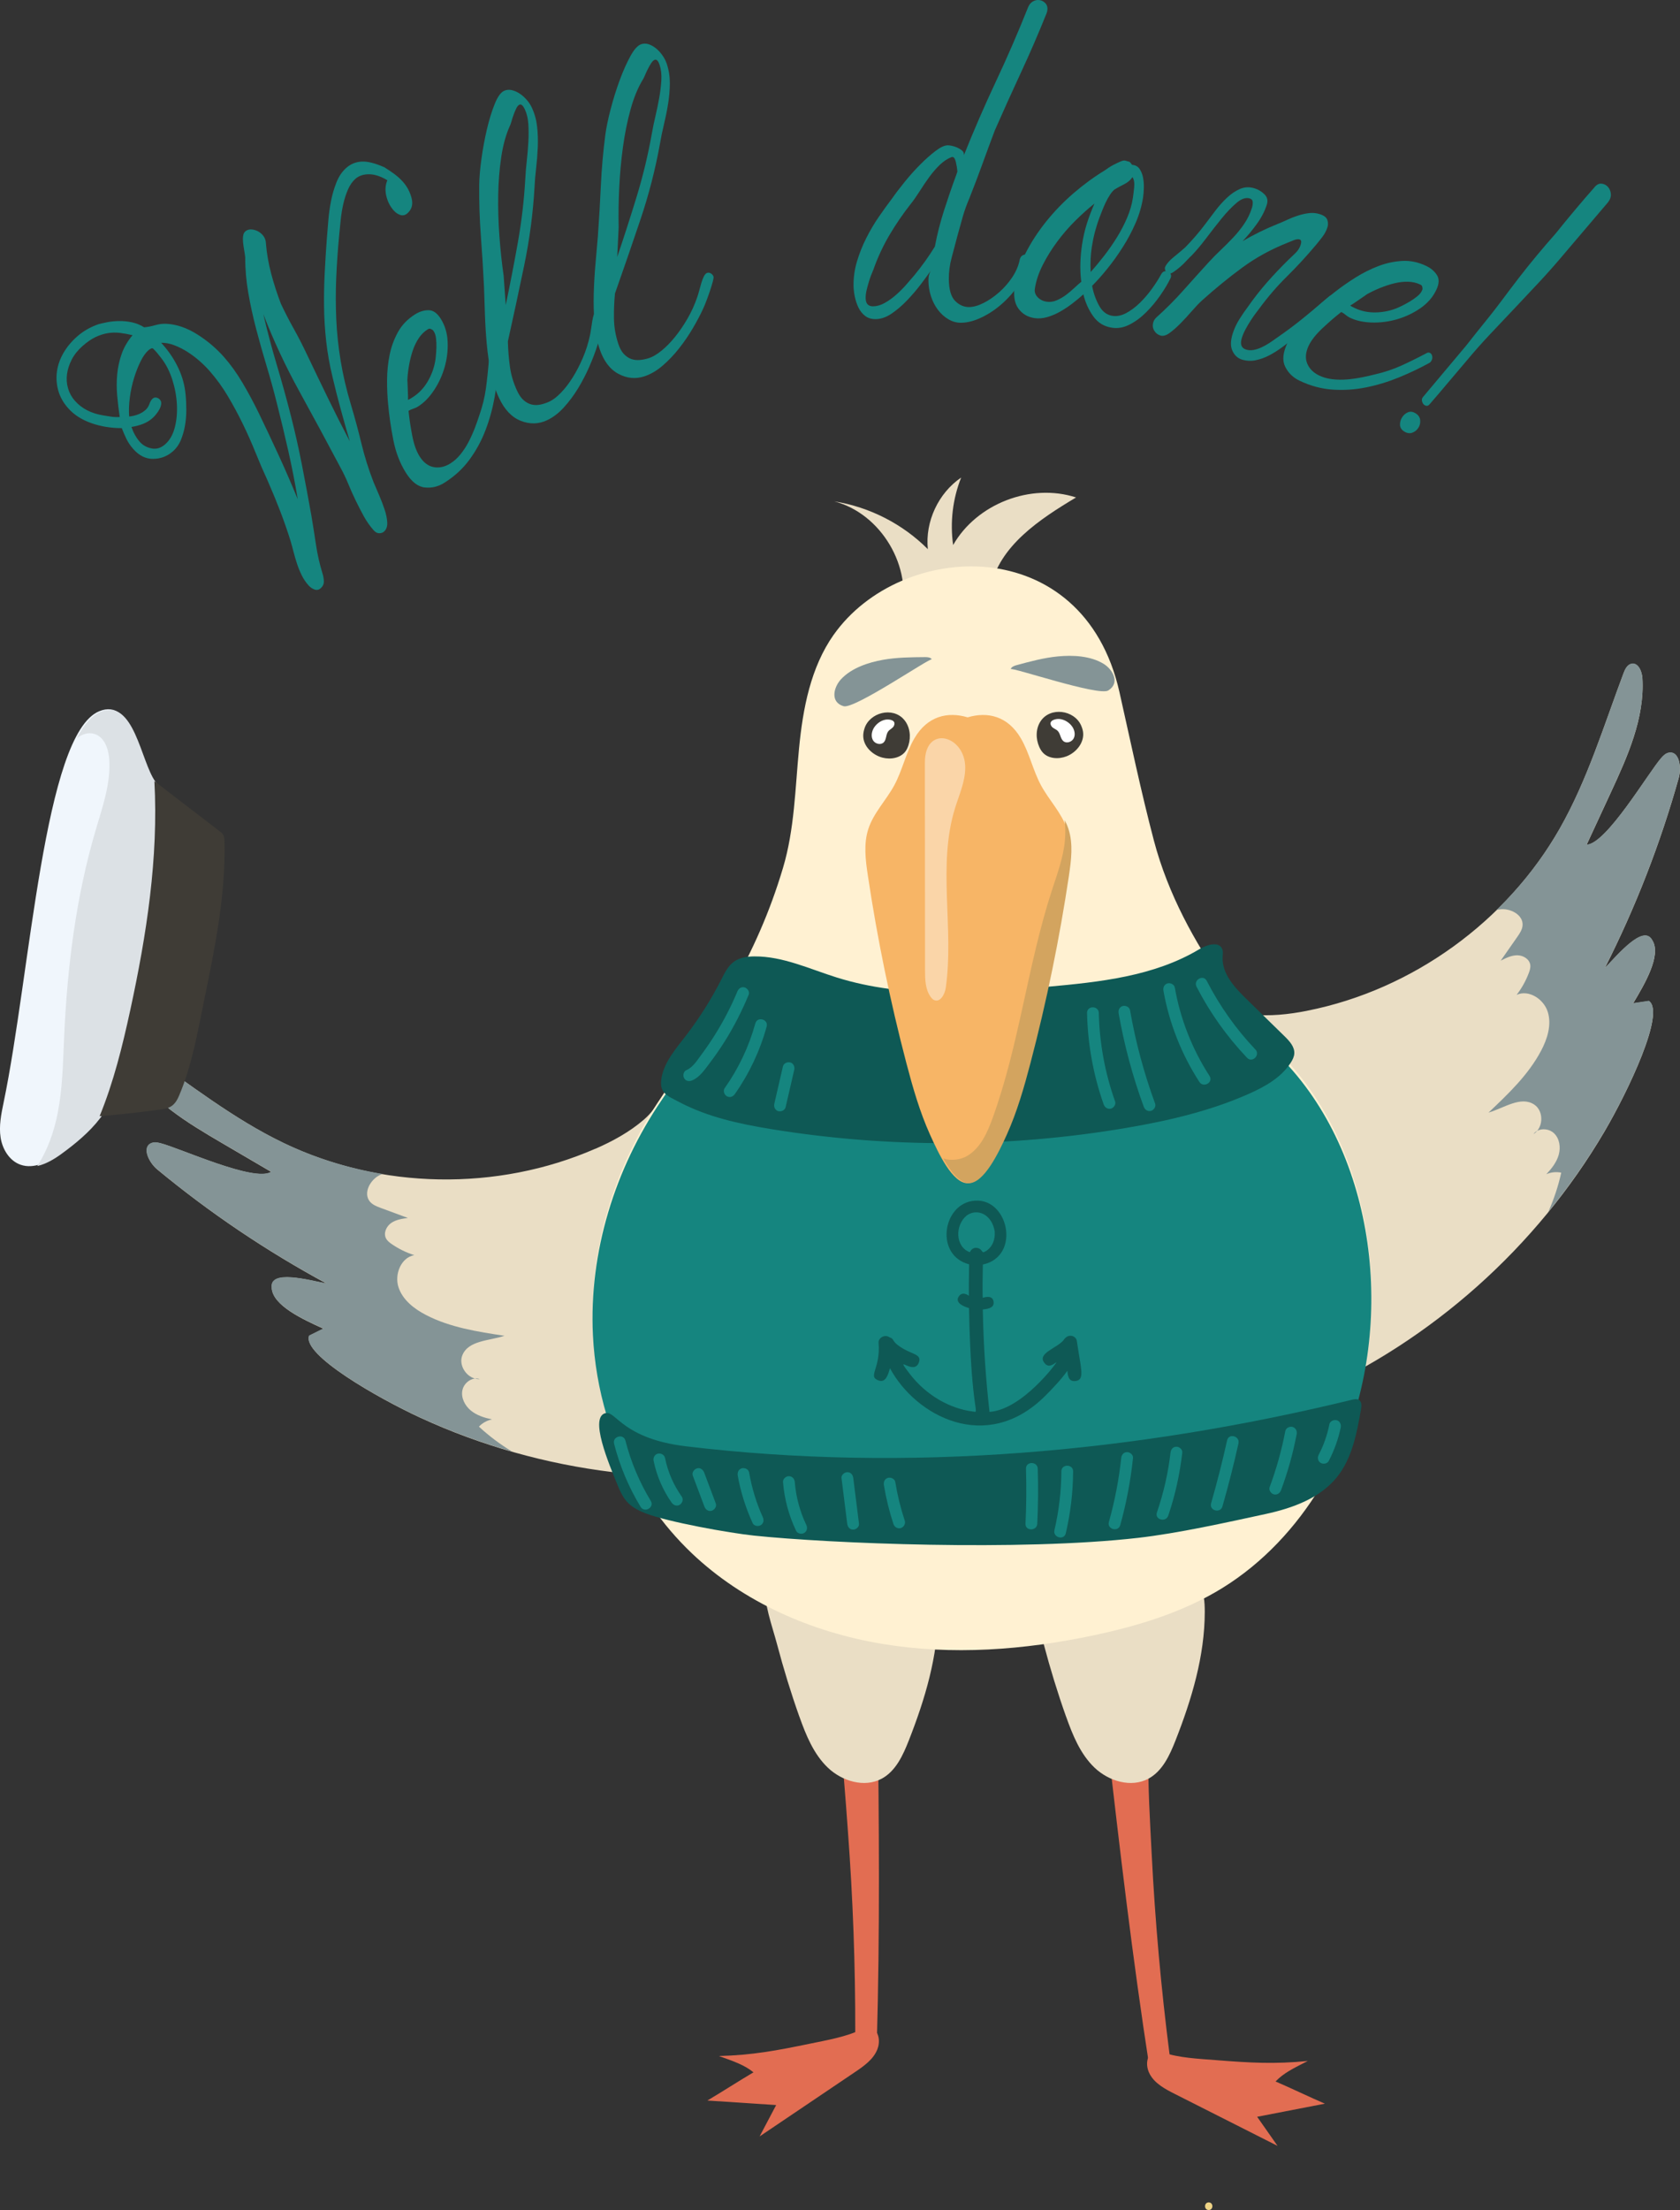 <?xml version="1.0" encoding="UTF-8"?><svg xmlns="http://www.w3.org/2000/svg" viewBox="0 0 713.8 938.51"><rect x="0" y="0" width="713.8" height="938.51" fill="#333333" stroke="none"/><defs><style>.d{fill:#f7b566;}.e{fill:#efd486;}.f{fill:#f0f6fc;}.g{fill:#eadec5;}.h{fill:#fff;}.i{fill:#fff1d2;}.j{fill:#849496;}.k{fill:#d3a45f;}.l{fill:#dce1e5;}.m{fill:#e26d52;}.n{fill:#15857f;}.o{fill:#0e5955;}.p{fill:#3f3c36;}.q{opacity:.43;}</style></defs><g id="a"/><g id="b"><g id="c"><g><g><path class="g" d="M382.86,260.93c5.06-20-8.42-42.81-28.38-48.01,14.94,2.36,29.06,9.58,39.74,20.29-1.2-11.68,4.45-23.81,14.16-30.41-3.6,9.04-4.78,19.02-3.41,28.65,10.02-17.54,33.02-26.44,52.23-20.2-15.58,9.31-32.6,20.57-36.33,38.33-1.08,5.17-1.05,10.9-4.31,15.06-4.33,5.53-12.62,5.87-19.48,4.35-3.42-.76-7.2-2.24-8.41-5.53-1.22-3.29,2.81-7.65,5.55-5.46l-11.36,2.94Z"/><path class="e" d="M513.56,938.51c2.08,0,2.08-3.23,0-3.23s-2.08,3.23,0,3.23h0Z"/><path class="m" d="M343.92,867.92c-13.93,2.87-24.24,4.83-38.46,5.2,6.57,2.34,10.85,3.82,14.68,6.92-5.47,3.2-14.13,8.78-19.6,11.98l29.24,1.92c-2.35,4.44-4.69,8.89-7.04,13.33l40.55-27.35c3.79-2.56,7.79-5.37,9.47-9.62,2.08-5.26-.84-11.53-6.58-8.58-6.25,3.21-15.17,4.73-22.26,6.2Z"/><path class="m" d="M363.38,863.05c0,2.9,.01,5.94,1.34,8.48,1.33,2.54,5.36-2.06,7.81-3.37,1.38-49.46,.91-92.61,.4-142.09-.05-5.29-.32-11.12-3.76-14.96-3.42-3.81-9.64-4.3-13.55-1.07-7.55,6.23-.57,16.87,.56,24.51,2.11,14.21,3.01,28.77,4.08,43.1,2.13,28.41,3.18,56.9,3.12,85.4Z"/><path class="m" d="M516.85,874.88c14.18,1.11,24.66,1.75,38.81,.34-6.22,3.15-10.29,5.15-13.7,8.7,5.83,2.49,15.12,6.94,20.95,9.43-9.59,1.86-19.18,3.71-28.77,5.57,2.89,4.12,5.77,8.23,8.66,12.35-14.55-7.35-29.11-14.7-43.66-22.06-4.08-2.06-8.4-4.35-10.6-8.36-2.72-4.96-.61-11.55,5.46-9.34,6.61,2.41,15.64,2.8,22.86,3.36Z"/><path class="m" d="M496.93,872.48c.37,2.88,.73,5.9-.27,8.58-1,2.68-5.57-1.37-8.17-2.37-7.57-48.9-12.5-91.77-18.19-140.92-.61-5.25-1.08-11.07,1.86-15.31,2.91-4.21,9.02-5.47,13.31-2.76,8.27,5.24,2.68,16.66,2.51,24.39-.32,14.36,.62,28.92,1.35,43.27,1.44,28.45,3.98,56.85,7.6,85.12Z"/><path class="g" d="M339.64,728.98c2.8,7.86,6.04,15.89,12.07,21.66,6.03,5.77,15.59,8.66,22.93,4.69,5.96-3.22,9.02-9.93,11.5-16.23,6.86-17.47,12.4-35.81,12.42-54.58,0-4.31-.33-8.8-2.47-12.54-4.43-7.76-14.64-9.61-23.56-10.17-10.97-.69-22.19-.91-33.14,.14-7.35,.71-14,2.02-14.48,10.46-.49,8.41,3.18,18.02,5.29,26.01,2.73,10.31,5.86,20.52,9.43,30.57Z"/><path class="g" d="M452.96,728.98c2.8,7.86,6.04,15.89,12.07,21.66,6.03,5.77,15.59,8.66,22.93,4.69,5.96-3.22,9.02-9.93,11.5-16.23,6.86-17.47,12.4-35.81,12.42-54.58,0-4.31-.33-8.8-2.47-12.54-4.43-7.76-14.64-9.61-23.56-10.17-10.97-.69-22.19-.91-33.14,.14-7.35,.71-14,2.02-14.48,10.46-.49,8.41,3.18,18.02,5.29,26.01,2.73,10.31,5.86,20.52,9.43,30.57Z"/><path class="g" d="M555.41,429.22c44.66-8.84,84.92-37.89,107.4-77.49,11.71-20.63,18.63-43.54,26.98-65.75,.65-1.74,1.6-3.72,3.42-4.06,2.88-.54,4.44,3.28,4.61,6.2,.99,16.92-6.3,33.1-13.43,48.47-3.43,7.4-6.86,14.79-10.28,22.19,8.46-.36,26.15-30.49,31.73-36.87,.84-.96,1.81-1.91,3.05-2.19,4.52-1.04,5.65,6.09,4.4,10.56-7.81,27.9-18.36,55.04-31.46,80.88,5.5-5.66,16.45-18.84,20.18-11.83,4.05,6.31-3.29,18.68-8.12,26.77,2.22-.33,4.44-.66,6.67-.99,7.18,4.81-8.86,38.38-18.83,55.38-28.85,49.16-73.47,88.91-125.62,111.9-16.9,7.45-35.06,13.25-53.5,12.24-22.57-1.24-43.48-12.63-61.03-26.86-17.35-14.07-32.62-31.82-39.1-53.2-6.29-20.73-3.61-44.01,7.23-62.77,10.84-18.76,29.67-32.71,50.77-37.61,14.28-3.32,36.05-5.25,50.2-.67,7.28,2.35,12.6,6.42,20.71,7.29,8,.86,16.19-.02,24.05-1.58Z"/><g><path class="j" d="M651.56,481.58c.61-.36,1.13-.83,1.58-1.36-.61,.33-1.16,.77-1.58,1.36Z"/><path class="j" d="M681.75,480.37c9.97-17,26.02-50.57,18.83-55.38-2.22,.33-4.44,.66-6.67,.99,4.83-8.09,12.17-20.46,8.12-26.77-3.73-7.01-14.68,6.17-20.18,11.83,13.1-25.85,23.65-52.98,31.46-80.88,1.25-4.46,.12-11.59-4.4-10.56-1.24,.29-2.21,1.23-3.05,2.19-5.58,6.38-23.27,36.51-31.73,36.87,3.43-7.4,6.86-14.79,10.28-22.19,7.13-15.38,14.42-31.55,13.43-48.47-.17-2.93-1.73-6.74-4.61-6.2-1.83,.34-2.77,2.33-3.42,4.06-8.34,22.2-15.27,45.12-26.98,65.75-7.28,12.83-16.43,24.54-26.99,34.82,.36-.09,.72-.16,1.09-.22,4.62-.76,10.44,2.25,9.97,6.9-.18,1.78-1.24,3.33-2.26,4.8-2.34,3.35-4.68,6.7-7.02,10.05,2.22-1.13,4.55-2.29,7.04-2.29,2.49,0,5.17,1.6,5.52,4.06,.17,1.18-.2,2.36-.62,3.47-1.26,3.33-3.01,6.47-5.18,9.28,5.2-2.38,11.6,1.84,13.26,7.31,1.67,5.47-.2,11.41-2.88,16.46-5.4,10.19-13.94,18.31-22.32,26.23,6.58-1.93,13.73-7.2,19.44-3.4,3.55,2.36,3.9,7.98,1.24,11.14,2.18-1.17,5.27-.76,7.13,1.01,2.39,2.26,2.92,6,2.02,9.17s-3,5.85-5.26,8.24c1.97-.87,4.22-1.1,6.33-.65-1.27,5.73-3.13,11.32-5.51,16.68,8.83-10.8,16.84-22.26,23.9-34.29Z"/></g><path class="g" d="M252.95,487.82c-41.73,18.21-91.36,17.32-132.41-2.39-21.38-10.26-40.14-25.14-59.66-38.61-1.53-1.06-3.44-2.15-5.13-1.38-2.67,1.2-1.78,5.23-.25,7.73,8.84,14.46,24.05,23.59,38.68,32.16,7.03,4.12,14.07,8.24,21.1,12.36-7.16,4.53-38.88-10.13-47.09-12.18-1.24-.31-2.57-.54-3.76-.06-4.3,1.72-1.16,8.23,2.41,11.18,22.33,18.46,46.48,34.73,71.98,48.49-7.75-1.52-24.26-6.09-23.32,1.79,.27,7.49,13.36,13.47,21.94,17.35-2.01,1-4.03,1.99-6.04,2.99-3.16,8.04,29.17,26.47,47.06,34.74,51.74,23.92,111.05,31.12,167.01,20.26,18.13-3.52,36.36-9.11,50.92-20.46,17.83-13.89,28.51-35.17,34.81-56.88,6.23-21.46,8.64-44.74,1.77-66-6.66-20.61-22.14-38.21-41.74-47.43-19.6-9.22-43.03-9.94-63.15-1.94-13.62,5.42-32.6,16.25-41.62,28.09-4.64,6.09-6.69,12.46-12.85,17.8-6.08,5.27-13.31,9.21-20.65,12.42Z"/><g><path class="j" d="M203.84,585.66c-.71,.05-1.4-.03-2.07-.21,.69-.08,1.39-.02,2.07,.21Z"/><path class="j" d="M178.36,601.89c-17.89-8.27-50.22-26.7-47.06-34.74,2.01-1,4.03-1.99,6.04-2.99-8.58-3.89-21.67-9.86-21.94-17.35-.93-7.88,15.58-3.3,23.32-1.79-25.5-13.76-49.65-30.02-71.98-48.49-3.57-2.95-6.71-9.46-2.41-11.18,1.18-.47,2.52-.25,3.76,.06,8.22,2.06,39.94,16.72,47.09,12.18-7.03-4.12-14.07-8.24-21.1-12.36-14.62-8.57-29.84-17.7-38.68-32.16-1.53-2.5-2.43-6.53,.25-7.73,1.69-.76,3.6,.33,5.13,1.38,19.52,13.48,38.28,28.35,59.66,38.61,13.3,6.38,27.49,10.78,42.03,13.2-.34,.13-.68,.27-1.02,.43-4.22,2.01-7.29,7.8-4.25,11.36,1.16,1.36,2.92,2.03,4.59,2.65,3.83,1.42,7.66,2.83,11.5,4.25-2.47,.34-5.05,.71-7.09,2.14-2.04,1.43-3.34,4.26-2.22,6.49,.53,1.06,1.51,1.82,2.49,2.49,2.93,2.02,6.16,3.6,9.55,4.67-5.63,1.01-8.48,8.12-6.73,13.57,1.75,5.44,6.67,9.25,11.75,11.87,10.25,5.29,21.89,7.09,33.3,8.81-6.51,2.17-15.38,1.92-17.91,8.3-1.57,3.96,1.35,8.78,5.33,9.86-2.46,.28-4.76,2.38-5.29,4.9-.68,3.22,1.03,6.59,3.57,8.68,2.54,2.09,5.8,3.09,9.02,3.77-2.12,.41-4.1,1.5-5.57,3.08,4.31,3.98,9.03,7.51,14.04,10.56-13.41-3.83-26.53-8.68-39.19-14.53Z"/></g><path class="i" d="M354.23,269.53c-9.83,13.93-13.1,31.39-14.74,48.37-1.64,16.97-1.92,34.26-6.79,50.6-11.35,38.11-29.33,64.54-51.7,97.42-19.8,29.1-30.79,64.45-29.08,99.61s16.51,69.85,42.03,94.1c21.92,20.83,50.87,33.44,80.69,38.43,29.82,4.99,60.53,2.66,90.1-3.61,19.1-4.05,38.09-9.85,54.69-20.12,17.15-10.61,31.29-25.79,41.71-43.06,32.37-53.61,28.47-133.36-13.49-179.84-10.87-12.04-45.24-48.35-57.39-94.49-5.5-20.88-9.89-41.97-14.63-63.03-15.43-68.52-92.89-64.74-121.41-24.35Z"/><g><path class="p" d="M367.3,309.36c-.31,.97-.52,1.97-.53,2.98-.06,4.48,3.84,8.27,8.18,9.4,3.53,.92,7.78,.17,9.87-2.81,.53-.75,.89-1.6,1.17-2.48,1.15-3.65,.62-7.93-1.88-10.84-4.85-5.64-14.66-3.01-16.81,3.74Z"/><path class="h" d="M371.02,309.61c-.77,1.54-.95,3.5,.01,4.93,.96,1.43,3.26,1.93,4.46,.7,1.2-1.22,.86-3.35,1.92-4.69,.71-.88,1.95-1.31,2.41-2.34,1.1-2.5-2.14-2.9-3.73-2.57-2.13,.44-4.11,2.04-5.08,3.97Z"/></g><path class="j" d="M395.93,280.02c-.58-.89-1.83-.98-2.89-.97-5.98,.05-12,.1-17.89,1.15-6.24,1.11-13.34,3.46-17.8,8.23-3.14,3.36-4.77,9.75,1.08,11.47,4.65,1.36,36.91-20.78,37.5-19.88Z"/><g><path class="p" d="M459.28,307.94c.42,.92,.75,1.89,.89,2.9,.6,4.44-2.81,8.68-6.98,10.32-3.39,1.34-7.7,1.11-10.14-1.59-.61-.68-1.08-1.48-1.46-2.32-1.58-3.49-1.57-7.8,.55-10.99,4.13-6.19,14.18-4.76,17.14,1.68Z"/><path class="h" d="M455.62,308.64c.95,1.44,1.37,3.36,.58,4.9-.78,1.54-3,2.31-4.35,1.23-1.34-1.07-1.26-3.22-2.48-4.42-.81-.79-2.1-1.06-2.67-2.03-1.4-2.35,1.77-3.13,3.39-3,2.17,.18,4.33,1.53,5.52,3.32Z"/></g><path class="j" d="M429.42,284.18c.32-1.02,1.5-1.44,2.53-1.72,5.77-1.56,11.58-3.14,17.54-3.71,6.31-.61,13.78-.26,19.36,3.12,3.93,2.39,7.22,8.1,2.05,11.34-4.11,2.57-41.15-10.05-41.47-9.03Z"/><path class="n" d="M531.93,434.81c-8.14,2.75-15.7,5.32-17.24,5.74-13.92,3.73-28.03,6.74-42.26,9-50.08,7.98-101.61,6.86-151.27-3.47-7.44-1.55-15.05-3.04-22.34-5.4-5.56,8.65-11.51,17.4-17.82,26.67-19.8,29.1-30.79,64.45-29.08,99.61,1.13,23.06,7.88,45.92,19.6,65.77,35.53,7.62,72.11,10.87,108.5,12,58.59,1.83,118-1.75,174.02-19.04,4.45-1.37,8.9-2.85,13.3-4.48,25.45-53,19.38-125.09-19.68-168.36-3.41-3.77-9.12-9.93-15.73-18.02Z"/><path class="o" d="M373.41,586.27c2.88,.99,3.95-2.46,4.71-5.24,10.97,20.33,40.84,36.36,65.57,12.14,2.9-2.84,7.52-7.67,9.79-11.06,.21,1.45,.23,5.06,3.87,4.3,3.62-.76,1.82-5.54,.17-17.01-.29-2.04-3.66-3.55-5.75-.13-3.15,3.46-11.51,5.59-7.82,9.75,1.58,1.79,3.19,.64,4.91-.53,.64-.44-14.33,20.13-28.44,21.08-1.56-13.89-2.55-27.84-2.85-43.49,2.69-.24,5.09-.89,4.54-3.53-.64-3.04-4.61-1.28-4.61-1.44,.18-.02-.23,1.05,.09-14.11,16.63-3.53,10.71-29.64-4.67-26.97-12.59,2.17-15.53,23.17-1.16,26.88-.16,7.56-.12,10.69-.1,13.34-.23-.1-2.69-2.09-4.3,.31-1.65,2.47,1.5,4.11,4.36,4.95,.85,46.69,5.19,44.37,1.31,43.86-9.22-1.21-19.3-6.57-26.5-15.95-7.11-9.27,1.79,1.24,3.91-4.92,1.28-3.74-3.37-3.11-8.85-7.18-2.65-1.97-1.64-2.77-3.6-3.38-1.91-1.48-4.87,.15-4.7,2.27,.93,11.26-4.93,14.33,.12,16.07Zm35.28-57.13c-.04-.05-.03-.04,0,0h0Zm9.23,2.59c.19-.09,.2-.07,0,0h0Zm-.01,0c-.77,.27-.74-1.67-3.09-1.82-2.07-.13-2.67,1.89-2.78,1.85-6.24-2.31-6.36-11.5-1.22-15.66,4.68-3.17,10.67-.22,11.82,6.86,.52,8-6.24,9.31-4.72,8.78Z"/><path class="o" d="M291.24,440.05c5.82-7.54,10.93-15.63,15.25-24.12,1.42-2.81,2.86-5.78,5.43-7.6,2.46-1.74,5.61-2.16,8.63-2.18,12.13-.08,23.5,5.38,35.08,8.99,28.67,8.93,59.48,6.61,89.39,3.91,22.27-2.01,45.37-4.45,64.55-15.96,3.2-1.92,8.38-3.5,9.74-.04,.42,1.08,.21,2.28,.16,3.43-.33,7.01,5.06,12.82,10.08,17.72,5.42,5.3,10.84,10.59,16.26,15.89,2.07,2.03,4.3,4.44,4.11,7.34-.09,1.36-.73,2.63-1.46,3.78-4.03,6.36-10.97,10.24-17.85,13.3-16.43,7.3-34.1,11.41-51.82,14.43-49.99,8.52-101.4,8.69-151.45,.5-13.32-2.18-26.68-5.09-38.72-11.41-5.45-2.86-8.77-3.91-7.5-10.62,1.23-6.53,6.19-12.27,10.13-17.37Z"/><g><path class="d" d="M453.34,352.09c-2.22-6.88-7.61-12.23-11.04-18.6-3.44-6.37-4.9-13.69-8.55-19.94-5.6-9.59-14.27-11.41-22.62-8.92-8.36-2.5-17.02-.68-22.62,8.92-3.65,6.25-5.11,13.57-8.55,19.94-3.44,6.36-8.82,11.71-11.04,18.6-2.04,6.32-1.17,13.17-.18,19.74,4.01,26.8,9.47,53.39,16.35,79.6,2.72,10.35,5.67,20.68,10.07,30.44,3.61,8,9.53,20.61,15.99,20.61,6.37-.29,12.38-12.61,15.99-20.61,4.4-9.75,7.35-20.09,10.07-30.44,6.88-26.21,12.34-52.8,16.35-79.6,.98-6.57,1.86-13.42-.18-19.74Z"/><path class="k" d="M454.17,371.83c.98-6.57,1.86-13.42-.18-19.74-.43-1.33-.98-2.6-1.61-3.83,.27,2.83,.34,5.68,.09,8.53-.63,7.34-3.27,14.33-5.55,21.33-10.33,31.71-13.82,65.41-25.2,96.75-2.22,6.1-5.05,12.49-10.57,15.89-3.03,1.86-7.05,2.25-10.39,1.21,3.18,5.62,6.99,10.51,11.01,10.51,6.37-.29,12.38-12.61,15.99-20.61,4.4-9.75,7.35-20.09,10.07-30.44,6.88-26.21,12.34-52.8,16.35-79.6Z"/></g><g class="q"><path class="h" d="M392.96,323.77c.02,29.41,.04,58.83,.07,88.24,0,3.95,.1,8.21,2.44,11.4,.39,.53,.86,1.04,1.47,1.3,2.56,1.1,4.51-2.49,4.9-5.24,3.61-25.31-3.64-51.88,3.94-76.3,1.75-5.63,4.29-11.16,4.33-17.06,.11-13.86-17.15-18.57-17.14-2.34Z"/></g><path class="o" d="M262.36,630.58c1.12,2.74,2.38,5.5,4.45,7.61,2,2.04,4.63,3.34,7.28,4.39,9.65,3.78,35.93,8.45,46.23,9.53,31.83,3.34,113.16,6.69,163.26,.96,16.86-1.93,37.64-6.54,54.22-10.14,11.34-2.46,23.04-6.66,30.3-15.72,6.43-8.03,8.4-18.63,10.17-28.76,.24-1.38,.36-3.07-.78-3.88-.87-.61-2.05-.39-3.08-.14-92.29,22.45-188.6,31.07-282.9,19.77-26.71-3.2-29.79-14.87-34.03-14.14-7.43,1.32,1.35,21.87,4.89,30.52Z"/><path class="n" d="M260.91,613.1c2.41,9.42,6.22,18.48,11.27,26.8,1.67,2.75,5.99,.24,4.32-2.52-4.84-7.98-8.45-16.57-10.77-25.61-.8-3.11-5.62-1.79-4.82,1.33h0Z"/><path class="n" d="M277.72,620.41c1.3,6.34,3.93,12.43,7.66,17.72,.78,1.1,2.18,1.62,3.42,.9,1.09-.64,1.68-2.31,.9-3.42-3.57-5.06-5.92-10.48-7.16-16.53-.27-1.32-1.84-2.09-3.08-1.75-1.38,.38-2.02,1.75-1.75,3.08h0Z"/><path class="n" d="M294.35,626.65c1.65,4.39,3.3,8.77,4.95,13.16,.46,1.22,1.71,2.19,3.08,1.75,1.19-.39,2.24-1.76,1.75-3.08-1.65-4.39-3.3-8.77-4.95-13.16-.46-1.22-1.71-2.19-3.08-1.75-1.19,.39-2.24,1.76-1.75,3.08h0Z"/><path class="n" d="M313.45,626.6c1.23,6.99,3.39,13.74,6.33,20.2,.56,1.23,2.34,1.53,3.42,.9,1.26-.74,1.46-2.19,.9-3.42-2.76-6.05-4.68-12.46-5.82-19-.23-1.33-1.86-2.08-3.08-1.75-1.4,.39-1.98,1.74-1.75,3.08h0Z"/><path class="n" d="M332.69,629.38c.58,7.22,2.45,14.18,5.57,20.71,.58,1.22,2.32,1.54,3.42,.9,1.25-.73,1.48-2.2,.9-3.42-2.72-5.69-4.39-11.9-4.89-18.19-.11-1.35-1.07-2.5-2.5-2.5-1.27,0-2.61,1.15-2.5,2.5h0Z"/><path class="n" d="M357.54,627.68c.81,6.47,1.62,12.93,2.43,19.4,.17,1.34,1.03,2.5,2.5,2.5,1.22,0,2.67-1.15,2.5-2.5-.81-6.47-1.62-12.93-2.43-19.4-.17-1.34-1.03-2.5-2.5-2.5-1.22,0-2.67,1.15-2.5,2.5h0Z"/><path class="n" d="M435.92,623.71c.23,7.78,.17,15.57-.2,23.35-.15,3.22,4.85,3.21,5,0,.37-7.78,.43-15.57,.2-23.35-.1-3.21-5.1-3.22-5,0h0Z"/><path class="n" d="M450.95,624.85c-.04,8.41-1.02,16.76-2.94,24.95-.73,3.13,4.09,4.47,4.82,1.33,2.02-8.61,3.07-17.44,3.11-26.28,.02-3.22-4.98-3.22-5,0h0Z"/><path class="n" d="M476.39,619.16c-.98,9.19-2.75,18.27-5.24,27.17-.87,3.1,3.95,4.43,4.82,1.33,2.61-9.33,4.4-18.86,5.42-28.5,.14-1.34-1.25-2.5-2.5-2.5-1.47,0-2.36,1.15-2.5,2.5h0Z"/><path class="n" d="M497.33,616.87c-.99,8.66-2.97,17.19-5.78,25.43-1.04,3.05,3.79,4.36,4.82,1.33,2.96-8.69,4.91-17.65,5.96-26.76,.15-1.34-1.26-2.5-2.5-2.5-1.48,0-2.35,1.15-2.5,2.5h0Z"/><path class="n" d="M521.38,611.65c-2,8.99-4.27,17.91-6.81,26.75-.89,3.1,3.93,4.42,4.82,1.33,2.54-8.85,4.81-17.77,6.81-26.75,.7-3.14-4.12-4.47-4.82-1.33h0Z"/><path class="n" d="M546.1,607.72c-1.55,8.11-3.77,16.06-6.65,23.79-.47,1.27,.53,2.74,1.75,3.08,1.4,.38,2.6-.48,3.08-1.75,2.88-7.73,5.1-15.69,6.65-23.79,.25-1.32-.37-2.7-1.75-3.08-1.22-.34-2.82,.41-3.08,1.75h0Z"/><path class="n" d="M564.84,604.87c-.48,2.32-1.11,4.6-1.9,6.84-.19,.55-.39,1.09-.61,1.63-.11,.27-.22,.54-.32,.81-.11,.28-.13,.31-.04,.09-.05,.11-.1,.23-.15,.34-.48,1.1-1,2.19-1.55,3.26-.6,1.16-.34,2.77,.9,3.42,1.15,.61,2.78,.34,3.42-.9,2.31-4.47,4.04-9.24,5.06-14.17,.27-1.28-.37-2.76-1.75-3.08-1.25-.28-2.79,.38-3.08,1.75h0Z"/><path class="n" d="M375.55,630.67c.92,5.6,2.28,11.12,4.05,16.51,.42,1.28,1.73,2.12,3.08,1.75,1.26-.35,2.17-1.79,1.75-3.08-1.77-5.39-3.13-10.91-4.05-16.51-.22-1.33-1.87-2.08-3.08-1.75-1.42,.39-1.97,1.74-1.75,3.08h0Z"/><path class="n" d="M294.11,458.79c3.25-1.37,5.37-4.64,7.43-7.34,2.24-2.95,4.35-6,6.33-9.13,3.99-6.33,7.37-13.01,10.24-19.92,.52-1.25-.56-2.75-1.75-3.08-1.44-.39-2.56,.49-3.08,1.75-2.64,6.37-5.84,12.51-9.5,18.35-1.81,2.89-3.73,5.71-5.76,8.44-1.77,2.38-3.61,5.42-6.43,6.62-1.24,.53-1.52,2.36-.9,3.42,.75,1.29,2.17,1.43,3.42,.9h0Z"/><path class="n" d="M312.21,464.62c6.13-8.69,10.71-18.43,13.53-28.68,.85-3.11-3.97-4.43-4.82-1.33-2.71,9.86-7.12,19.13-13.02,27.49-.78,1.1-.2,2.78,.9,3.42,1.25,.73,2.64,.21,3.42-.9h0Z"/><path class="n" d="M333.81,470.12c1.22-5.29,2.44-10.59,3.66-15.88,.29-1.27-.39-2.77-1.75-3.08-1.27-.29-2.76,.38-3.08,1.75-1.22,5.29-2.44,10.59-3.66,15.88-.29,1.27,.39,2.77,1.75,3.08,1.27,.29,2.76-.38,3.08-1.75h0Z"/><path class="n" d="M473.77,467.71c-4.28-12.07-6.63-24.71-6.9-37.52-.07-3.21-5.07-3.22-5,0,.28,13.22,2.66,26.38,7.08,38.85,.45,1.27,1.71,2.12,3.08,1.75,1.23-.34,2.2-1.8,1.75-3.08h0Z"/><path class="n" d="M490.79,468.66c-4.73-12.88-8.3-26.17-10.67-39.69-.23-1.33-1.86-2.08-3.08-1.75-1.4,.39-1.98,1.74-1.75,3.08,2.37,13.52,5.94,26.8,10.67,39.69,.47,1.27,1.7,2.13,3.08,1.75,1.22-.34,2.21-1.8,1.75-3.08h0Z"/><path class="n" d="M513.91,456.92c-7.39-11.41-12.4-24.17-14.76-37.56-.24-1.33-1.86-2.08-3.08-1.75-1.4,.39-1.98,1.74-1.75,3.08,2.43,13.77,7.67,27.02,15.27,38.76,1.74,2.69,6.07,.19,4.32-2.52h0Z"/><path class="n" d="M533.39,445.68c-8.26-8.69-15.2-18.51-20.68-29.16-1.47-2.86-5.79-.34-4.32,2.52,5.67,11.02,12.93,21.19,21.46,30.17,2.22,2.34,5.75-1.2,3.54-3.54h0Z"/><path class="f" d="M25.53,489.82c-4.91,3.57-11.09,6.8-16.82,4.79-4.72-1.66-7.68-6.58-8.45-11.52-.77-4.94,.25-9.97,1.27-14.87,11.42-54.9,17.14-156.39,40.58-166.16,14.45-6.02,17.14,21.05,23.47,29.67,1.98,2.7,.56,2.37,1.98,5.41,1.5,3.19,2.32,6.66,2.99,10.12,3.92,20.16,3.06,41.04-.41,61.28-4.15,24.22-13.25,46.51-28.12,66.09-4.44,5.85-10.6,10.91-16.51,15.19Z"/><path class="l" d="M32.58,313.55c2.31-1.78,4.92-2.73,7.66-1.84,4.2,1.37,5.88,6.41,6.18,10.81,.67,10.11-2.8,19.98-5.68,29.7-8.51,28.7-12.19,58.64-13.51,88.55-.47,10.64-.65,21.35-2.69,31.8-1.56,7.96-4.29,15.85-8.72,22.6,3.61-.79,7.13-2.86,10.18-5.07,5.9-4.29,12.07-9.35,16.51-15.19,10.7-14.09,18.4-29.59,23.43-46.19,1.99-13.14,4.27-26.23,7.13-39.2,1.1-14.04,.66-28.18-2.03-41.98-.67-3.46-1.5-6.93-2.99-10.12-1.42-3.04,0-2.7-1.98-5.41-6.33-8.63-9.02-35.7-23.47-29.67-3.76,1.57-7.06,5.5-10.01,11.22Z"/><path class="p" d="M42.33,473.99c5.95-14.49,9.71-29.78,13.03-45.09,6.92-31.93,12-64.55,10.24-97.17,9.23,7.08,18.46,14.17,27.7,21.25,.53,.41,1.08,.83,1.44,1.4,.56,.87,.61,1.96,.64,3,.54,22.57-4.02,44.92-8.57,67.04-2.82,13.7-5.26,28.24-10.85,41.15-2.41,5.55-5.45,5.27-11.19,6.04-7.45,.99-14.93,1.79-22.43,2.39Z"/></g><g><path class="n" d="M163.54,71.19c1.31,.8,2.66,1.71,4.03,2.72,1.37,1.01,2.61,2.14,3.71,3.39,1.75,1.99,2.95,4.29,3.61,6.91,.66,2.62,.06,4.74-1.8,6.38-.89,.79-1.87,1.03-2.93,.72-1.06-.31-2.04-.97-2.95-2.01-1.49-1.69-2.52-3.73-3.08-6.1-.56-2.37-.42-4.59,.45-6.66-2.83-1.69-5.43-2.54-7.8-2.54-2.37,0-4.28,.64-5.73,1.9-1.31,1.15-2.37,2.67-3.2,4.57-.83,1.9-1.49,3.95-1.99,6.15-.5,2.2-.87,4.48-1.11,6.85-.24,2.36-.45,4.54-.65,6.54-.59,6.26-1,12.3-1.25,18.12-.24,5.82-.23,11.66,.03,17.49,.26,5.84,.89,11.75,1.88,17.73,.99,5.98,2.43,12.12,4.32,18.42,1.64,5.47,3.13,10.98,4.47,16.52,1.34,5.54,3.06,11.04,5.18,16.49,.69,1.61,1.47,3.44,2.34,5.47,.88,2.04,1.65,4.06,2.33,6.08,.68,2.02,1.05,3.87,1.14,5.56,.08,1.69-.39,2.99-1.42,3.89-.48,.42-1.14,.65-1.98,.66-.84,.02-1.64-.41-2.42-1.3-1.62-1.84-3.03-3.86-4.23-6.06-1.2-2.2-2.36-4.45-3.46-6.74-1.1-2.29-2.14-4.61-3.1-6.96-.97-2.35-2.05-4.62-3.26-6.82-5.7-10.78-11.52-21.55-17.45-32.32-5.93-10.77-11.04-21.71-15.33-32.82,1.66,7.15,3.57,14.35,5.73,21.58,2.16,7.24,4.14,14.37,5.93,21.4,1.8,7.03,3.39,14.11,4.78,21.24,1.39,7.13,2.72,14.25,3.98,21.36,.68,4.1,1.33,8.2,1.94,12.29,.61,4.09,1.53,8.15,2.75,12.17,.37,1.11,.57,2.24,.6,3.39,.03,1.15-.43,2.14-1.39,2.99-.76,.67-1.62,.83-2.57,.5-.96-.33-1.83-.94-2.61-1.82-1.16-1.32-2.12-2.76-2.88-4.32-.76-1.55-1.41-3.16-1.96-4.83-.55-1.67-1.04-3.33-1.46-4.98-.42-1.65-.84-3.21-1.27-4.66-1.34-4.3-2.82-8.54-4.44-12.74-1.61-4.19-3.39-8.5-5.33-12.93-1.76-3.8-3.46-7.75-5.11-11.85-1.65-4.09-3.45-8.15-5.41-12.18-1.95-4.02-4.08-7.96-6.37-11.82-2.29-3.86-4.9-7.44-7.81-10.75-1.23-1.4-2.64-2.8-4.24-4.2-1.6-1.4-3.3-2.68-5.1-3.83-1.81-1.15-3.67-2.09-5.59-2.82-1.92-.73-3.78-1.08-5.59-1.06l.97,1.1c2.59,2.95,4.72,6.2,6.38,9.75,1.67,3.56,2.68,7.27,3.03,11.14,.21,2.04,.31,4.2,.31,6.48,0,2.29-.18,4.5-.55,6.65-.37,2.15-.95,4.19-1.74,6.13-.79,1.94-1.95,3.57-3.46,4.9-2.34,2.05-5.09,3.11-8.27,3.16-3.18,.05-6.03-1.35-8.55-4.22-1.23-1.4-2.21-2.86-2.93-4.37-.72-1.52-1.37-3.01-1.92-4.47-4.62,.01-8.96-.7-13.03-2.15-4.07-1.44-7.34-3.56-9.8-6.36-2.07-2.35-3.47-4.88-4.19-7.57-.72-2.69-.89-5.38-.51-8.06,.38-2.68,1.31-5.3,2.79-7.84,1.48-2.54,3.42-4.87,5.83-6.98,2.54-2.23,5.54-3.95,8.99-5.16,1.08-.29,2.38-.59,3.89-.88,1.51-.28,3.14-.44,4.88-.47,1.74-.03,3.54,.15,5.4,.53,1.86,.39,3.61,1.1,5.25,2.13,1.47-.12,3.04-.42,4.69-.9,1.65-.47,3.25-.67,4.78-.59,4.34,.23,8.7,1.72,13.06,4.47,4.37,2.75,8.2,6,11.5,9.76,2.72,3.09,5.29,6.67,7.71,10.74,2.42,4.07,4.77,8.44,7.04,13.1,2.83,5.86,5.65,11.83,8.45,17.92,2.8,6.09,5.47,12.25,8.03,18.49-1.13-6.83-2.47-13.65-4-20.46-1.54-6.8-3.17-13.62-4.91-20.45-1.31-5.24-2.76-10.49-4.35-15.75-1.58-5.26-3.05-10.46-4.4-15.61-1.35-5.14-2.47-10.26-3.35-15.35-.89-5.09-1.32-10.13-1.3-15.1-.1-.95-.26-1.99-.46-3.12-.2-1.13-.35-2.2-.46-3.22-.1-1.02-.09-1.94,.03-2.77,.13-.83,.43-1.45,.91-1.88,.89-.78,2.09-1.02,3.58-.7,1.5,.32,2.76,1.06,3.8,2.24,.91,1.03,1.37,2.25,1.4,3.67,.35,4.13,1.07,8.32,2.18,12.56,1.11,4.24,2.5,8.56,4.18,12.96,1.7,3.6,3.5,7.1,5.41,10.51,1.9,3.41,3.71,6.92,5.41,10.51,3.02,6.35,6.05,12.63,9.07,18.84,3.02,6.22,6.15,12.4,9.38,18.57-1.34-4.57-2.62-9.11-3.86-13.64-1.24-4.52-2.39-9.06-3.46-13.6-1.25-5.16-2.15-10.24-2.71-15.24-.55-4.99-.86-9.91-.91-14.76-.06-4.84,.04-9.62,.28-14.34,.24-4.71,.53-9.44,.88-14.18,.2-2.26,.41-4.83,.63-7.7,.22-2.87,.61-5.72,1.16-8.56,.55-2.83,1.34-5.51,2.35-8.03,1.01-2.52,2.41-4.57,4.2-6.14,1.86-1.63,4.04-2.5,6.55-2.63,2.51-.12,5.78,.72,9.81,2.53ZM43.86,176.4c1,.17,2.1,.34,3.3,.53,1.2,.19,2.44,.24,3.71,.16-.45-3-.81-6.04-1.08-9.13-.27-3.09-.27-6.13,.02-9.12,.29-3,.93-5.87,1.91-8.63,.99-2.76,2.52-5.38,4.6-7.86-1.86-.45-3.64-.78-5.34-.98-1.7-.2-3.41-.17-5.12,.1-1.71,.27-3.45,.82-5.22,1.65-1.76,.83-3.61,2.1-5.53,3.79-1.99,1.75-3.52,3.65-4.59,5.7-1.06,2.05-1.75,4.11-2.04,6.2-.29,2.09-.15,4.12,.42,6.09,.58,1.97,1.54,3.73,2.9,5.28,2.91,3.31,6.93,5.39,12.06,6.23Zm24.62-24.38c-.32-.37-.63-.75-.92-1.15-.29-.4-.59-.78-.92-1.15-.58-.66-1.09-1.2-1.51-1.61-.42-.41-1.12-.19-2.08,.65-1.17,1.03-2.27,2.58-3.3,4.66-1.03,2.08-1.96,4.43-2.77,7.03-.81,2.61-1.41,5.35-1.8,8.24-.39,2.89-.48,5.61-.3,8.19,1.34-.13,2.61-.43,3.79-.89,1.18-.45,2.22-1.07,3.12-1.86,.76-.66,1.32-1.52,1.68-2.56,.37-1.04,.82-1.8,1.37-2.28,.48-.42,1.02-.57,1.62-.44,.6,.13,1.09,.41,1.48,.85,.45,.52,.64,1.14,.55,1.87-.09,.73-.33,1.46-.72,2.2-.39,.73-.86,1.44-1.42,2.13-.56,.69-1.08,1.24-1.55,1.66-1.17,1.03-2.5,1.84-3.99,2.43-1.49,.59-3.14,1.03-4.96,1.32,.37,1.11,.85,2.22,1.46,3.32,.6,1.1,1.29,2.09,2.07,2.98,1.29,1.47,2.97,2.41,5.03,2.82,2.06,.41,3.99-.18,5.77-1.75,1.92-1.69,3.28-4.06,4.08-7.11,.79-3.05,1.09-6.34,.9-9.89-.19-3.55-.86-7.07-1.99-10.58-1.13-3.5-2.7-6.53-4.7-9.08Z"/><path class="n" d="M207.72,153.21c.05-.61,.27-1.04,.65-1.28,.46-.29,1-.34,1.61-.15,.61,.2,1.1,.59,1.46,1.16,.31,.5,.46,.99,.43,1.46-.29,4.7-.86,9.46-1.72,14.28-.86,4.82-2.14,9.48-3.86,13.97-1.71,4.49-3.98,8.67-6.8,12.52-2.82,3.86-6.4,7.15-10.73,9.87-2.56,1.61-5.3,2.27-8.24,1.97-2.94-.29-5.64-2.39-8.09-6.29-2.5-3.98-4.27-8.6-5.31-13.85-1.03-5.25-1.77-10.29-2.2-15.11-.33-3.27-.48-6.73-.46-10.39,.02-3.66,.38-7.21,1.08-10.66,.7-3.45,1.88-6.68,3.55-9.7,1.67-3.02,4.09-5.52,7.27-7.52,1.86-1.17,3.76-1.76,5.7-1.76,1.94,0,3.67,1.19,5.18,3.6,1.83,2.91,2.81,6.19,2.96,9.86,.15,3.67-.29,7.27-1.31,10.81-1.02,3.54-2.53,6.8-4.54,9.8-2.01,3-4.25,5.28-6.73,6.83-.62,.39-1.29,.7-2.02,.92-.72,.23-1.4,.53-2.02,.92,.32,3.27,.85,6.76,1.56,10.48,.72,3.72,1.75,6.65,3.11,8.81,1.67,2.66,3.69,4.19,6.06,4.61,2.37,.42,4.72-.1,7.04-1.56,1.63-1.02,3.09-2.35,4.39-3.98,1.3-1.63,2.44-3.38,3.41-5.27,.98-1.89,1.84-3.82,2.6-5.8,.75-1.98,1.39-3.76,1.9-5.36,1.35-3.86,2.29-7.66,2.8-11.4,.51-3.74,.93-7.67,1.25-11.81Zm-24.02-13.2c-.31-.15-.61-.28-.9-.39-.29-.11-.66-.02-1.12,.27-1.47,.93-2.74,2.18-3.79,3.77-1.05,1.59-1.91,3.37-2.56,5.34-.65,1.97-1.17,4.03-1.54,6.18-.38,2.15-.61,4.18-.71,6.09,.03,.22,.06,.78,.08,1.68,.03,.91,.07,1.87,.11,2.88,.04,1.01,.07,1.92,.09,2.72,.02,.8-.02,1.23-.09,1.27,.44-.16,.81-.34,1.12-.53,.31-.19,.62-.39,.93-.58,2.56-1.61,4.66-3.8,6.32-6.58,1.66-2.78,2.75-5.72,3.28-8.83,.08-.39,.17-1.15,.28-2.26,.11-1.11,.18-2.29,.22-3.52s-.02-2.48-.15-3.72c-.13-1.24-.44-2.24-.91-2.99-.26-.41-.48-.68-.66-.8Z"/><path class="n" d="M215.79,145.03c.09,3.64,.38,7.21,.87,10.72,.48,3.51,1.52,6.95,3.1,10.32,.83,1.78,1.79,3.11,2.87,4.01,1.08,.9,2.21,1.48,3.39,1.74,1.18,.26,2.41,.25,3.7-.03,1.28-.28,2.55-.71,3.79-1.29,1.49-.7,3.1-1.95,4.84-3.74,1.74-1.79,3.4-3.95,4.99-6.49,1.59-2.53,3.03-5.32,4.33-8.37,1.3-3.05,2.29-6.19,2.99-9.45,.16-.73,.33-1.67,.49-2.83,.16-1.16,.34-2.29,.52-3.41,.18-1.11,.43-2.1,.74-2.95,.31-.85,.71-1.39,1.21-1.62,.5-.23,1.04-.22,1.62,.05,.58,.27,1,.67,1.25,1.2,.12,.27,.11,.98-.06,2.14-.16,1.16-.4,2.49-.71,3.98-.31,1.5-.65,2.98-1.01,4.46-.37,1.47-.7,2.66-.99,3.55-.86,2.68-1.98,5.59-3.34,8.71-1.36,3.13-2.94,6.17-4.73,9.13-1.8,2.96-3.81,5.66-6.04,8.12-2.23,2.46-4.63,4.29-7.2,5.49-3.56,1.67-7.26,1.76-11.1,.26-3.84-1.5-6.92-4.73-9.26-9.7-1.5-3.19-2.65-6.77-3.45-10.72-.8-3.95-1.39-8.01-1.77-12.16-.38-4.15-.64-8.31-.78-12.46-.13-4.16-.27-8.1-.4-11.83-.35-7.2-.79-14.38-1.33-21.55-.54-7.16-.77-14.34-.71-21.51,.03-3.16,.34-6.9,.94-11.24,.59-4.34,1.37-8.55,2.33-12.63,.96-4.08,2.06-7.65,3.3-10.73,1.23-3.07,2.56-4.94,3.96-5.6,.99-.47,2.05-.58,3.17-.35,1.12,.23,2.22,.69,3.3,1.37,1.08,.69,2.1,1.56,3.05,2.63,.96,1.07,1.71,2.18,2.25,3.33,1.21,2.57,1.97,5.27,2.29,8.1,.32,2.83,.42,5.73,.3,8.71-.12,2.98-.35,5.93-.69,8.85-.35,2.92-.58,5.66-.69,8.2-.64,11.13-2.1,22.21-4.39,33.25-2.29,11.04-4.61,21.82-6.95,32.34Zm-1.81-28.06c.17,2.09,.32,4.18,.45,6.28,.13,2.11,.28,4.2,.45,6.29,1.84-8.77,3.56-17.64,5.16-26.62,1.59-8.98,2.65-18.08,3.17-27.31,.12-2.33,.33-4.84,.63-7.53,.3-2.69,.53-5.33,.66-7.95,.14-2.61,.13-5.1-.02-7.46-.15-2.36-.64-4.43-1.48-6.21-.79-1.68-1.56-2.35-2.31-2-.5,.23-.95,.77-1.36,1.62-.41,.84-.79,1.75-1.14,2.73-.35,.98-.65,1.9-.89,2.78-.25,.88-.45,1.46-.62,1.75-1.69,3.72-2.92,8.14-3.7,13.27-.77,5.13-1.21,10.56-1.3,16.28-.09,5.73,.08,11.52,.51,17.38,.43,5.86,1.02,11.43,1.78,16.7Z"/><path class="n" d="M261.29,124.63c-.35,3.62-.49,7.21-.43,10.75,.06,3.54,.68,7.08,1.84,10.62,.61,1.86,1.4,3.31,2.37,4.33,.96,1.02,2.02,1.73,3.16,2.13,1.14,.4,2.37,.53,3.68,.41,1.31-.12,2.61-.4,3.92-.83,1.56-.52,3.32-1.56,5.25-3.13,1.94-1.57,3.85-3.52,5.73-5.84,1.88-2.32,3.65-4.92,5.31-7.79,1.65-2.87,3.02-5.87,4.1-9.02,.25-.7,.53-1.62,.83-2.75,.3-1.13,.61-2.24,.93-3.32,.32-1.08,.68-2.03,1.09-2.84,.41-.8,.87-1.29,1.4-1.47,.52-.17,1.05-.09,1.6,.25,.54,.34,.91,.78,1.09,1.34,.09,.28-.01,.99-.31,2.12-.3,1.13-.7,2.42-1.18,3.87-.48,1.45-1,2.88-1.54,4.3-.54,1.42-1.01,2.55-1.41,3.4-1.18,2.56-2.63,5.31-4.36,8.25-1.73,2.94-3.66,5.77-5.8,8.49-2.14,2.72-4.46,5.16-6.97,7.33-2.51,2.17-5.12,3.7-7.81,4.59-3.74,1.23-7.42,.88-11.05-1.07-3.63-1.95-6.31-5.53-8.03-10.74-1.11-3.35-1.82-7.04-2.13-11.06-.32-4.02-.41-8.12-.3-12.29,.12-4.17,.36-8.32,.73-12.47,.37-4.15,.71-8.07,1.02-11.79,.52-7.19,.94-14.37,1.27-21.55,.33-7.18,.96-14.32,1.88-21.44,.41-3.13,1.17-6.81,2.28-11.05,1.11-4.24,2.38-8.32,3.83-12.26,1.45-3.93,2.97-7.35,4.56-10.25,1.59-2.9,3.13-4.59,4.61-5.08,1.04-.34,2.11-.33,3.19,.03,1.08,.37,2.12,.95,3.11,1.76,.99,.81,1.9,1.8,2.72,2.97,.82,1.18,1.43,2.37,1.83,3.58,.89,2.7,1.32,5.47,1.3,8.32-.02,2.85-.27,5.74-.75,8.68-.47,2.94-1.06,5.85-1.75,8.71-.69,2.86-1.25,5.55-1.67,8.06-1.97,10.97-4.75,21.8-8.36,32.48-3.6,10.69-7.2,21.11-10.78,31.27Zm1.57-28.07c-.08,2.09-.18,4.19-.31,6.29-.12,2.11-.23,4.2-.31,6.29,2.88-8.48,5.66-17.09,8.32-25.81,2.66-8.72,4.8-17.63,6.42-26.73,.4-2.3,.91-4.76,1.53-7.39,.62-2.63,1.16-5.23,1.61-7.81,.45-2.57,.74-5.04,.88-7.41,.13-2.37-.11-4.48-.72-6.34-.58-1.77-1.27-2.52-2.05-2.27-.52,.17-1.04,.65-1.55,1.44-.51,.79-1,1.65-1.46,2.57-.47,.93-.87,1.81-1.22,2.65-.35,.84-.62,1.39-.82,1.67-2.13,3.49-3.88,7.73-5.26,12.73-1.38,5-2.47,10.33-3.24,16.01-.78,5.68-1.3,11.45-1.58,17.32-.28,5.87-.36,11.47-.24,16.8Z"/><path class="n" d="M412.11,83.65c-1.25,2.86-2.25,5.59-3,8.19-.75,2.61-1.52,5.38-2.32,8.33-.79,3.05-1.61,6.12-2.44,9.21-.84,3.1-1.24,6.16-1.21,9.2,.05,4.41,.95,7.49,2.7,9.23,1.75,1.75,3.73,2.61,5.93,2.59,1.83-.02,3.88-.6,6.16-1.75,2.27-1.15,4.48-2.67,6.61-4.55,2.13-1.88,3.98-4.01,5.56-6.38,1.58-2.37,2.63-4.83,3.15-7.38,.17-.78,.49-1.35,.94-1.7,.45-.35,.96-.52,1.5-.53,.46,0,.85,.14,1.17,.43,.32,.29,.49,.73,.49,1.32v.44c-.51,3.24-1.81,6.46-3.88,9.67-2.07,3.21-4.49,6.07-7.26,8.6-2.77,2.53-5.74,4.57-8.93,6.12-3.19,1.55-6.15,2.34-8.9,2.37-1.92,.02-3.73-.48-5.44-1.49-1.7-1.01-3.18-2.34-4.43-4-1.25-1.65-2.23-3.55-2.94-5.7-.71-2.15-1.07-4.4-1.1-6.75-.02-1.76,.38-3.24,1.19-4.42-1.17,1.68-2.64,3.68-4.4,6-1.76,2.32-3.71,4.59-5.83,6.82-2.13,2.23-4.33,4.11-6.6,5.65-2.27,1.54-4.51,2.32-6.7,2.35-1.83,.02-3.34-.43-4.54-1.35-1.2-.92-2.15-2.11-2.85-3.57-.7-1.46-1.22-3.02-1.56-4.69-.34-1.66-.51-3.23-.53-4.7-.03-3.43,.46-6.84,1.47-10.23,1.02-3.39,2.33-6.69,3.95-9.89,1.61-3.2,3.39-6.21,5.33-9.02,1.94-2.81,3.81-5.4,5.62-7.78,1.44-2.07,3.23-4.42,5.35-7.04,2.12-2.62,4.32-5.07,6.58-7.34,2.26-2.28,4.44-4.21,6.53-5.8,2.09-1.59,3.82-2.39,5.19-2.41,.37,0,.91,.06,1.65,.2,.73,.14,1.49,.38,2.27,.71,.78,.34,1.47,.75,2.07,1.23,.6,.49,.9,1.07,.91,1.75,0,.29-.04,.49-.13,.59,4.28-10.73,8.84-21.23,13.68-31.53,4.84-10.29,9.4-20.8,13.68-31.53,.45-1.08,1.06-1.87,1.83-2.37,.77-.5,1.57-.75,2.39-.76,1.01-.01,1.92,.32,2.76,1,.83,.68,1.25,1.56,1.26,2.63,0,.69-.12,1.37-.39,2.06-3.39,8.46-6.99,16.78-10.79,24.95-3.81,8.18-7.54,16.45-11.21,24.81-1.78,4.72-3.52,9.42-5.21,14.09-1.69,4.67-3.47,9.37-5.35,14.09Zm-5.86-9.2c.18-.49,.35-1.03,.53-1.62-.1-1.27-.32-2.62-.66-4.04-.34-1.42-.82-2.12-1.46-2.12h-.27c-1.82,.71-3.53,1.83-5.11,3.36-1.59,1.54-3.08,3.27-4.48,5.19-1.4,1.93-2.75,3.92-4.06,6-1.31,2.07-2.59,3.9-3.86,5.48-3.25,4.15-6.18,8.42-8.79,12.81-2.61,4.39-4.8,8.99-6.58,13.81-.18,.59-.49,1.4-.94,2.44-.45,1.03-.87,2.19-1.27,3.47-.4,1.28-.75,2.56-1.06,3.83-.31,1.28-.46,2.46-.44,3.53,.02,2.35,1.09,3.52,3.19,3.5,1.55-.02,3.15-.47,4.79-1.37s3.23-2.02,4.77-3.36c1.54-1.34,2.99-2.77,4.35-4.31,1.36-1.53,2.53-2.89,3.53-4.08,1.63-1.98,3.18-4,4.67-6.07,1.49-2.07,2.86-4.15,4.12-6.22,.95-5.1,2.25-10.21,3.89-15.33,1.64-5.11,3.35-10.08,5.13-14.9Z"/><path class="n" d="M493.38,116.47c.52-1.01,1.28-1.44,2.28-1.29,.54,.08,1.01,.33,1.42,.73,.4,.41,.55,.95,.45,1.63-.04,.29-.13,.53-.25,.71-1.08,2.22-2.5,4.6-4.28,7.16-1.77,2.56-3.75,4.93-5.94,7.13-2.18,2.2-4.53,3.95-7.04,5.25-2.51,1.31-5.03,1.77-7.57,1.38-3.35-.51-6-2.12-7.94-4.84-1.95-2.72-3.35-5.83-4.21-9.33-1.4,1.28-2.96,2.58-4.69,3.9-1.73,1.32-3.5,2.49-5.32,3.51-1.82,1.01-3.65,1.78-5.48,2.29-1.84,.52-3.62,.64-5.33,.38-2.89-.44-5.16-1.8-6.81-4.08-1.64-2.28-2.15-5.5-1.52-9.67,.69-4.55,2.22-9.15,4.59-13.8,2.37-4.65,5.29-9.13,8.77-13.47,3.48-4.33,7.37-8.35,11.68-12.06,4.31-3.71,8.76-6.95,13.34-9.73,.21-.17,.67-.49,1.4-.98,.72-.49,1.53-.96,2.43-1.42,.9-.46,1.77-.87,2.62-1.24,.84-.37,1.49-.52,1.94-.45,.45,.07,.81,.17,1.06,.31l.27,.04c.45,.07,.79,.25,1.03,.53,.23,.28,.47,.59,.69,.92l.54,.08c1.17,.18,2.1,.79,2.78,1.83,.67,1.04,1.14,2.25,1.39,3.63,.25,1.38,.36,2.81,.32,4.29-.04,1.48-.15,2.8-.32,3.96-.56,3.68-1.62,7.31-3.17,10.89-1.56,3.58-3.37,7-5.44,10.25-2.07,3.26-4.24,6.3-6.52,9.12-2.28,2.83-4.45,5.27-6.52,7.34,.49,2.85,1.44,5.6,2.85,8.24,1.4,2.64,3.33,4.15,5.77,4.52,1.9,.29,3.85-.11,5.87-1.19,2.01-1.08,3.94-2.53,5.79-4.33,1.84-1.8,3.56-3.8,5.14-5.99,1.58-2.19,2.88-4.25,3.92-6.17Zm-34.08,2.28c-.5-4.63-.35-9.62,.46-14.95,.47-3.1,1.14-6.05,2.03-8.84,.88-2.79,1.96-5.62,3.23-8.51-2.63,2.08-5.33,4.5-8.11,7.25-2.78,2.75-5.36,5.73-7.74,8.94-2.38,3.21-4.43,6.52-6.15,9.92-1.72,3.41-2.83,6.76-3.33,10.05-.21,1.36,.19,2.56,1.19,3.6,1,1.04,2.27,1.68,3.81,1.91,1.45,.22,2.89,.02,4.33-.61,1.44-.62,2.78-1.41,4.04-2.36,1.25-.95,2.42-1.94,3.5-2.96,1.08-1.03,2.04-1.87,2.88-2.54-.06-.21-.08-.36-.07-.46,.01-.1-.01-.25-.07-.46Zm7.89-26.46c-.78,2.06-1.44,4.15-1.99,6.24-.55,2.1-.99,4.26-1.33,6.49-.5,3.3-.66,6.79-.47,10.48,1.89-2.09,3.81-4.4,5.77-6.93,1.96-2.53,3.76-5.13,5.41-7.8,1.65-2.67,3.09-5.43,4.3-8.27,1.21-2.84,2.04-5.66,2.46-8.47,.18-1.16,.36-2.67,.55-4.53,.19-1.85-.06-3.28-.74-4.28-.84,1.26-1.98,2.25-3.43,2.97-1.45,.72-2.84,1.48-4.16,2.27-.63,.5-1.28,1.25-1.93,2.24-.66,.99-1.26,2.06-1.81,3.22-.55,1.16-1.04,2.3-1.49,3.42s-.83,2.1-1.14,2.95Z"/><path class="n" d="M564.57,126.02c.55-.54,1.18-.71,1.88-.49,.61,.19,1.07,.56,1.38,1.12,.3,.56,.37,1.12,.19,1.68-.15,.47-.35,.81-.61,1.04-1.37,1.32-2.83,2.61-4.37,3.87-1.54,1.27-3.1,2.5-4.68,3.7-1.57,1.2-3.09,2.37-4.54,3.51-1.46,1.14-2.77,2.19-3.94,3.16-1.63,1.24-3.32,2.5-5.07,3.81-1.75,1.3-3.57,2.45-5.46,3.45-1.9,1-3.84,1.7-5.83,2.11-2,.4-3.96,.3-5.88-.29-1.75-.55-3.07-1.75-3.97-3.63-.9-1.87-.88-4.3,.05-7.3,.67-2.15,1.63-4.21,2.87-6.19,1.24-1.97,2.43-3.71,3.56-5.2,2.6-3.71,5.31-7.17,8.14-10.4,2.83-3.22,5.83-6.39,9.01-9.51,.96-.93,1.99-1.92,3.08-2.96,1.09-1.04,1.84-2.22,2.25-3.53,.41-1.31,.26-2.07-.43-2.29-.61-.19-1.44-.09-2.47,.31-1.04,.4-1.89,.75-2.56,1.05-7.11,2.81-13.55,6.34-19.34,10.59-5.79,4.25-11.47,8.89-17.07,13.92-1.34,1.22-2.8,2.75-4.37,4.56-1.57,1.82-3.17,3.55-4.79,5.2-1.62,1.65-3.17,3.01-4.66,4.09-1.49,1.08-2.8,1.44-3.93,1.08-1.13-.35-2.01-1.06-2.64-2.13-.62-1.07-.73-2.26-.33-3.57,.23-.75,.69-1.43,1.36-2.04,3.99-3.58,7.8-7.39,11.41-11.45,3.61-4.05,7.17-8,10.67-11.84,1.6-1.76,3.32-3.51,5.16-5.24,1.84-1.74,3.61-3.52,5.33-5.34,1.72-1.82,3.29-3.77,4.7-5.85,1.41-2.07,2.5-4.33,3.26-6.76,.26-.84,.37-1.65,.33-2.44-.04-.78-.46-1.3-1.24-1.54-1.66-.52-3.53,.1-5.62,1.87-2.08,1.76-4.22,4-6.41,6.7-2.19,2.7-4.38,5.51-6.58,8.42-2.2,2.91-4.22,5.3-6.06,7.19-.67,.61-1.44,1.4-2.32,2.36-.88,.96-1.8,1.85-2.78,2.67-.98,.83-1.89,1.52-2.73,2.07-.84,.56-1.53,.75-2.05,.59-.52-.16-.94-.52-1.24-1.08-.3-.56-.37-1.12-.19-1.68,.61-1.35,1.82-2.74,3.61-4.19,1.79-1.44,3.42-2.81,4.88-4.1,1.54-1.57,3.03-3.19,4.46-4.84,1.43-1.66,2.8-3.36,4.11-5.11,1.31-1.75,2.74-3.63,4.29-5.67,1.54-2.03,3.2-3.88,4.96-5.53,1.76-1.66,3.61-2.9,5.55-3.73,1.94-.83,4-.91,6.18-.23,1.57,.49,2.96,1.34,4.17,2.53,1.21,1.2,1.55,2.64,1.02,4.32-.88,2.81-2.32,5.59-4.33,8.35-2.01,2.76-4.01,5.17-5.99,7.22,4.81-2.81,9.73-5.22,14.77-7.25,1.31-.51,2.72-1.12,4.24-1.83,1.51-.71,3.04-1.31,4.59-1.8,1.54-.49,3.09-.83,4.63-1.02,1.54-.19,3.06-.05,4.54,.42,1.75,.55,2.82,1.34,3.21,2.39,.39,1.05,.41,2.13,.06,3.25-.44,1.4-1.18,2.79-2.23,4.15-1.05,1.36-1.96,2.5-2.71,3.39-3.97,4.72-8.06,9.16-12.29,13.33-4.23,4.17-8.18,8.77-11.85,13.78-.32,.41-.81,1.06-1.46,1.93-.66,.87-1.36,1.89-2.1,3.04-.75,1.15-1.46,2.37-2.14,3.64-.69,1.28-1.2,2.47-1.55,3.6-.85,2.71-.27,4.38,1.74,5.01,1.05,.33,2.13,.38,3.25,.17,1.12-.21,2.24-.58,3.36-1.11,1.12-.52,2.19-1.11,3.21-1.77,1.02-.66,1.97-1.31,2.84-1.96,4.02-2.75,7.86-5.6,11.52-8.57,3.66-2.96,7.32-6.03,11-9.19Z"/><path class="n" d="M606.08,149.97c.54-.28,1.02-.33,1.43-.13,.5,.24,.82,.67,.98,1.29,.16,.62,.09,1.24-.2,1.86-.25,.53-.59,.91-1.01,1.15-4.13,2.26-8.46,4.32-12.99,6.17-4.54,1.85-9.16,3.25-13.87,4.2-4.71,.95-9.45,1.26-14.22,.94-4.77-.32-9.46-1.59-14.08-3.8-2.72-1.3-4.75-3.27-6.07-5.92-1.32-2.64-.99-6.04,1-10.2,2.03-4.24,4.99-8.21,8.88-11.89,3.89-3.68,7.75-6.99,11.6-9.93,2.59-2.02,5.44-4,8.54-5.94,3.11-1.94,6.3-3.53,9.59-4.78,3.28-1.25,6.65-1.98,10.09-2.18,3.44-.2,6.85,.51,10.24,2.13,1.98,.95,3.49,2.24,4.54,3.88,1.04,1.64,.95,3.74-.28,6.3-1.48,3.1-3.73,5.68-6.76,7.77-3.03,2.08-6.3,3.64-9.84,4.67-3.53,1.03-7.1,1.49-10.71,1.4-3.61-.09-6.73-.77-9.37-2.04-.66-.32-1.28-.72-1.85-1.21-.58-.49-1.19-.9-1.85-1.21-2.59,2.02-5.26,4.33-8.02,6.92-2.76,2.59-4.69,5.04-5.79,7.33-1.35,2.83-1.57,5.36-.66,7.59,.91,2.23,2.61,3.93,5.08,5.12,1.73,.83,3.63,1.36,5.71,1.59,2.07,.23,4.16,.25,6.28,.07,2.12-.18,4.21-.48,6.29-.9,2.08-.42,3.92-.84,5.55-1.26,3.99-.92,7.7-2.16,11.13-3.72,3.43-1.56,6.98-3.31,10.65-5.25Zm-1.67-27.36c-.04-.34-.09-.67-.15-.97-.06-.3-.34-.57-.83-.81-1.57-.75-3.31-1.15-5.21-1.19-1.91-.04-3.87,.19-5.88,.69-2.02,.5-4.03,1.17-6.05,1.99-2.02,.83-3.86,1.71-5.53,2.65-.17,.14-.63,.46-1.38,.97-.75,.51-1.54,1.05-2.38,1.63-.84,.58-1.59,1.09-2.25,1.53-.67,.44-1.04,.64-1.12,.6,.37,.29,.72,.51,1.05,.67,.33,.16,.66,.31,.99,.47,2.72,1.3,5.7,1.91,8.94,1.83,3.23-.08,6.31-.73,9.22-1.95,.37-.15,1.06-.47,2.06-.97,1-.5,2.03-1.07,3.09-1.7,1.06-.63,2.08-1.34,3.07-2.12,.98-.78,1.66-1.57,2.04-2.36,.21-.44,.32-.77,.32-.99Z"/><path class="n" d="M603.4,178.33c.14,1.18-.1,2.27-.71,3.27-.61,1-1.47,1.71-2.58,2.13-1.11,.41-2.25,.26-3.42-.45s-1.79-1.64-1.85-2.76c-.06-1.13,.21-2.19,.83-3.2,.61-1,1.43-1.74,2.46-2.2,1.03-.46,2.13-.34,3.3,.38,1.17,.71,1.83,1.66,1.97,2.83Zm81.02-96c-.12-1.22-.55-2.23-1.29-3.02-.75-.8-1.66-1.24-2.73-1.32-1.08-.08-2.08,.46-3,1.62-2.77,3.13-5.52,6.33-8.26,9.6-2.74,3.27-5.44,6.55-8.1,9.87-2.77,3.13-5.45,6.26-8.05,9.38-2.6,3.12-5.17,6.32-7.7,9.6-2.64,3.44-4.97,6.52-7,9.25-2.03,2.72-3.93,5.18-5.7,7.37-1.77,2.19-3.43,4.26-4.97,6.18-1.55,1.93-3.08,3.86-4.59,5.81-3.08,3.64-6.1,7.24-9.09,10.82-2.98,3.58-6.01,7.18-9.09,10.82-.57,.58-.8,1.18-.7,1.81,.1,.63,.32,1.14,.67,1.53,.35,.39,.78,.62,1.27,.69,.49,.07,.98-.2,1.47-.83,2.54-2.93,5.08-5.91,7.63-8.95,2.55-3.04,5.12-6.06,7.7-9.08,3.23-3.89,6.59-7.69,10.09-11.41,3.5-3.72,7.04-7.47,10.64-11.25,3.59-3.78,7.17-7.59,10.75-11.44,3.57-3.85,7.14-7.9,10.7-12.15,3.02-3.55,6.04-7.1,9.07-10.66,3.02-3.55,6.04-7.1,9.07-10.66,.92-1.16,1.32-2.35,1.21-3.57Z"/></g></g></g></g></svg>